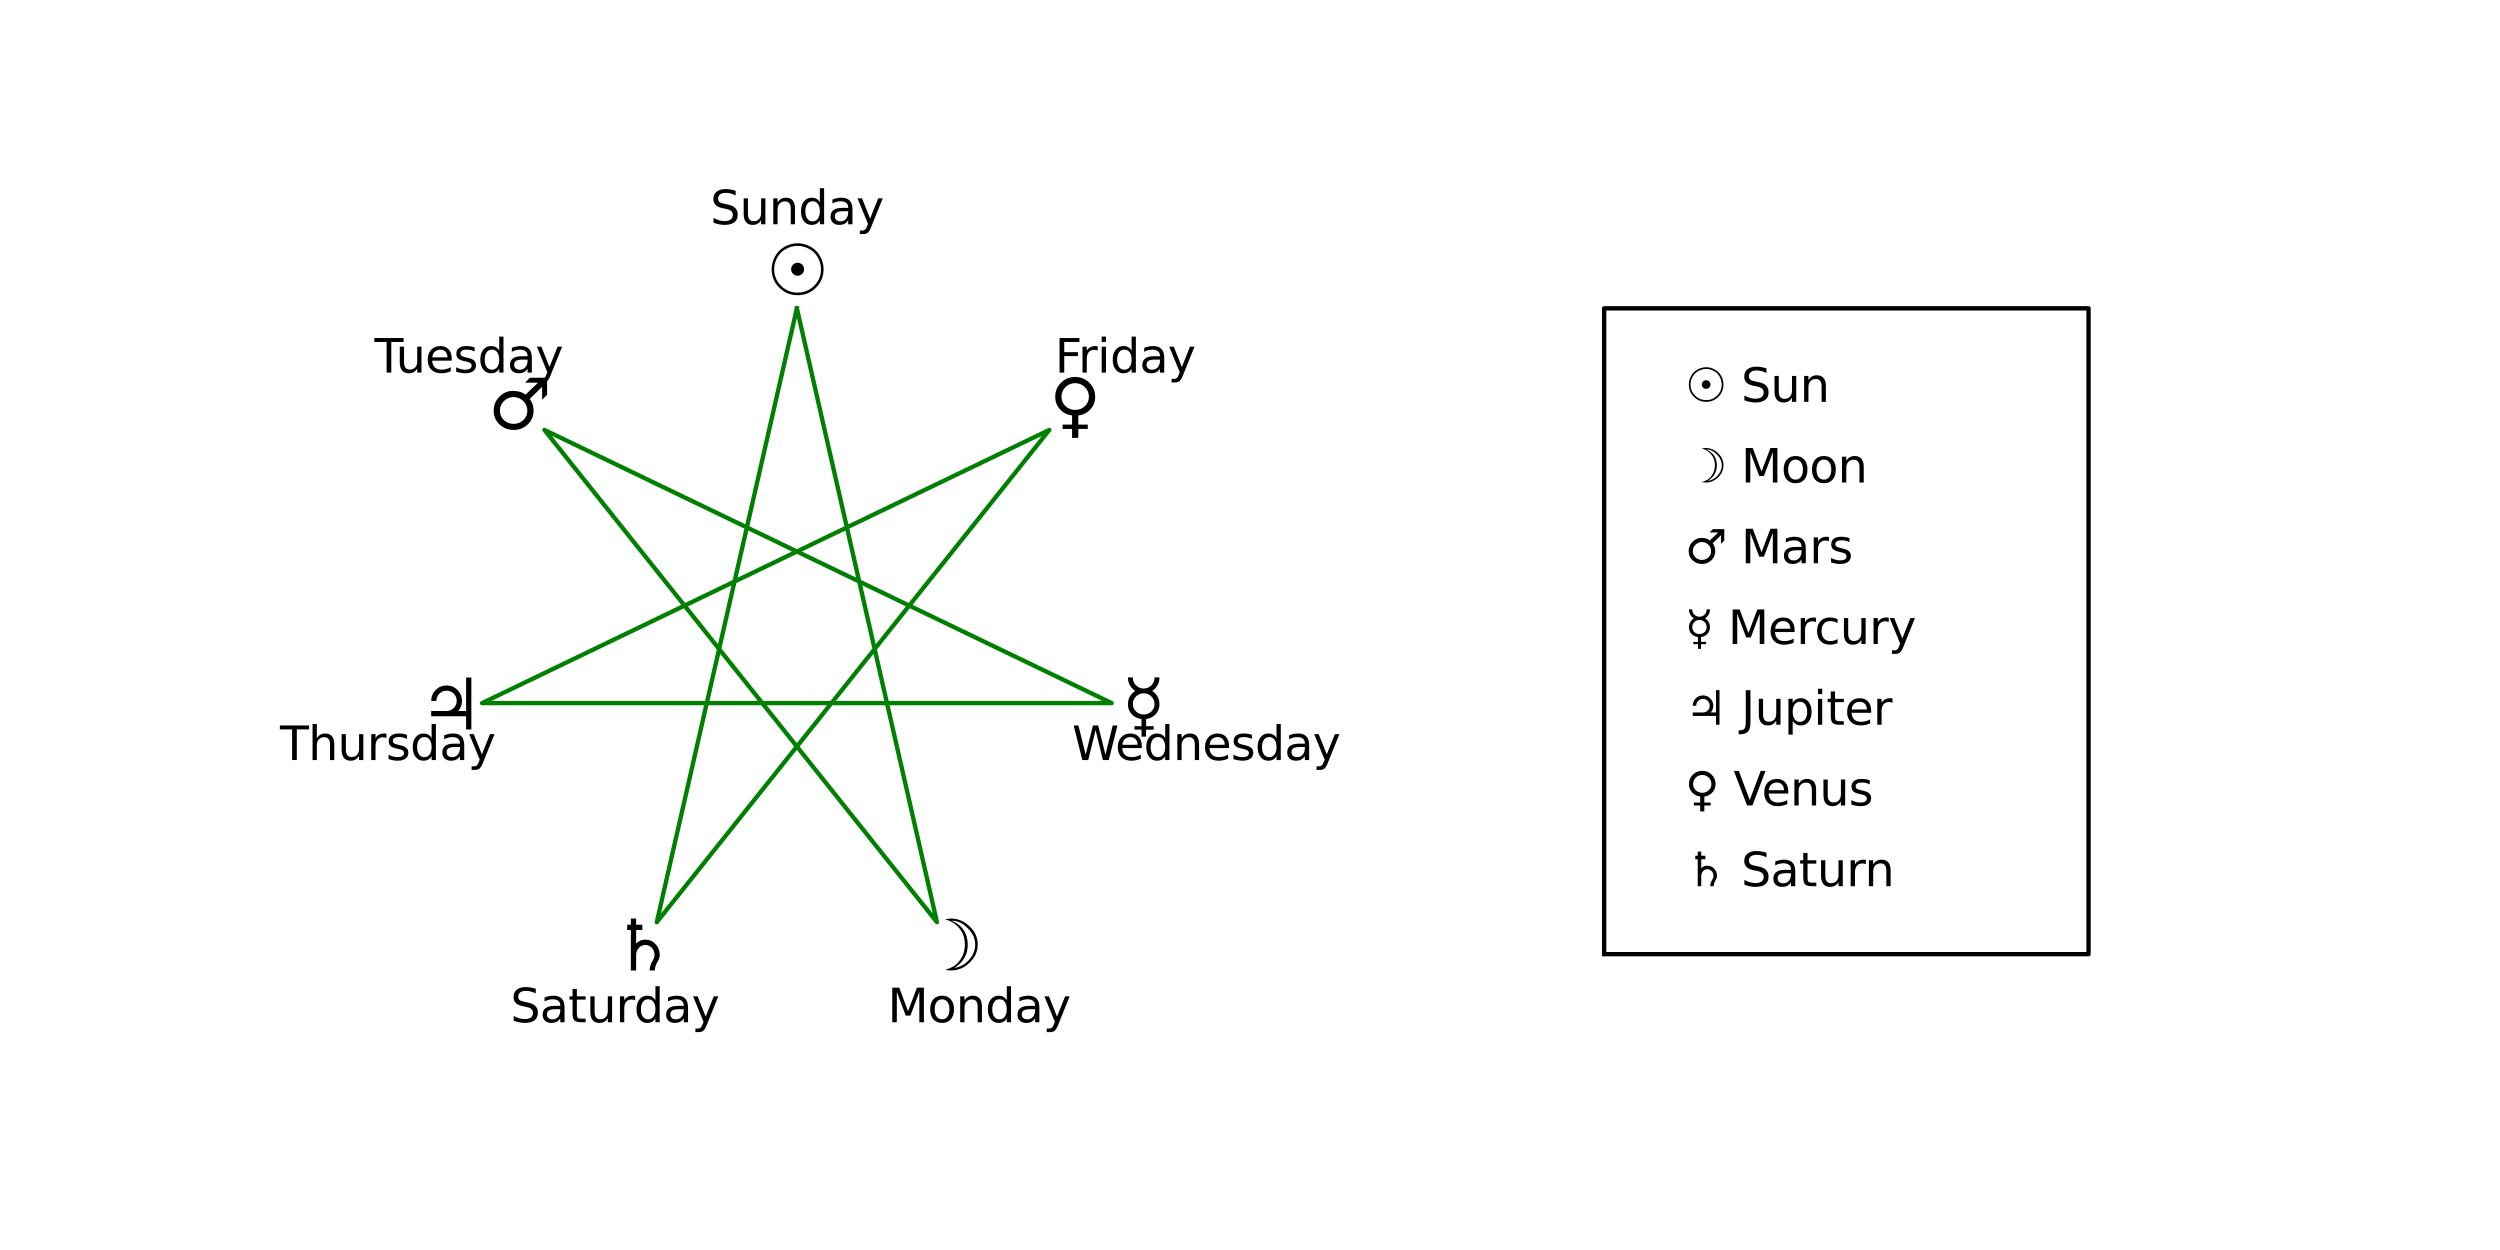 <?xml version="1.0" encoding="utf-8" standalone="no"?>
<!DOCTYPE svg PUBLIC "-//W3C//DTD SVG 1.1//EN"
  "http://www.w3.org/Graphics/SVG/1.1/DTD/svg11.dtd">
<svg xmlns:xlink="http://www.w3.org/1999/xlink" width="864pt" height="432pt" viewBox="0 0 864 432" xmlns="http://www.w3.org/2000/svg" version="1.1">
 <defs>
  <style type="text/css">*{stroke-linejoin: round; stroke-linecap: butt}</style>
 </defs>
 <g id="figure_1">
  <g id="patch_1">
   <path d="M 0 432 
L 864 432 
L 864 0 
L 0 0 
z
" style="fill: #ffffff"/>
  </g>
  <g id="axes_1">
   <g id="line2d_1">
    <path d="M 275.4 106.56 
L 323.821 318.708 
L 188.148 148.579 
L 384.202 242.993 
L 166.598 242.993 
L 362.652 148.579 
L 226.979 318.708 
L 275.4 106.56 
" clip-path="url(#p9621da344b)" style="fill: none; stroke: #008000; stroke-width: 1.5; stroke-linecap: square"/>
   </g>
   <g id="line2d_2">
    <path d="M 554.4 329.76 
L 721.8 329.76 
L 721.8 106.56 
L 554.4 106.56 
L 554.4 329.76 
" clip-path="url(#p9621da344b)" style="fill: none; stroke: #000000; stroke-width: 1.5; stroke-linecap: square"/>
   </g>
   <g id="text_1">
    <!-- ☉ -->
    <g transform="translate(264.641 102.022) scale(0.24 -0.24)">
     <defs>
      <path id="DejaVuSans-2609" d="M 5206 2338 
Q 5206 1366 4522 683 
Q 3838 0 2866 0 
Q 1900 0 1215 683 
Q 531 1366 531 2338 
Q 531 2944 845 3508 
Q 1159 4072 1721 4373 
Q 2284 4675 2866 4675 
Q 3456 4675 4018 4373 
Q 4581 4072 4893 3511 
Q 5206 2950 5206 2338 
z
M 759 2338 
Q 759 1463 1375 848 
Q 1991 234 2866 234 
Q 3741 234 4356 848 
Q 4972 1463 4972 2338 
Q 4972 2891 4690 3394 
Q 4409 3897 3903 4169 
Q 3397 4441 2865 4441 
Q 2334 4441 1828 4169 
Q 1322 3897 1040 3394 
Q 759 2891 759 2338 
z
M 3453 2338 
Q 3453 2094 3283 1923 
Q 3113 1753 2869 1753 
Q 2628 1753 2456 1923 
Q 2284 2094 2284 2338 
Q 2284 2491 2362 2631 
Q 2441 2772 2581 2847 
Q 2722 2922 2869 2922 
Q 3016 2922 3156 2847 
Q 3297 2772 3375 2631 
Q 3453 2491 3453 2338 
z
" transform="scale(0.016)"/>
     </defs>
     <use xlink:href="#DejaVuSans-2609"/>
    </g>
   </g>
   <g id="text_2">
    <!-- Sunday -->
    <g transform="translate(245.465 77.495) scale(0.16 -0.16)">
     <defs>
      <path id="DejaVuSans-53" d="M 3425 4513 
L 3425 3897 
Q 3066 4069 2747 4153 
Q 2428 4238 2131 4238 
Q 1616 4238 1336 4038 
Q 1056 3838 1056 3469 
Q 1056 3159 1242 3001 
Q 1428 2844 1947 2747 
L 2328 2669 
Q 3034 2534 3370 2195 
Q 3706 1856 3706 1288 
Q 3706 609 3251 259 
Q 2797 -91 1919 -91 
Q 1588 -91 1214 -16 
Q 841 59 441 206 
L 441 856 
Q 825 641 1194 531 
Q 1563 422 1919 422 
Q 2459 422 2753 634 
Q 3047 847 3047 1241 
Q 3047 1584 2836 1778 
Q 2625 1972 2144 2069 
L 1759 2144 
Q 1053 2284 737 2584 
Q 422 2884 422 3419 
Q 422 4038 858 4394 
Q 1294 4750 2059 4750 
Q 2388 4750 2728 4690 
Q 3069 4631 3425 4513 
z
" transform="scale(0.016)"/>
      <path id="DejaVuSans-75" d="M 544 1381 
L 544 3500 
L 1119 3500 
L 1119 1403 
Q 1119 906 1312 657 
Q 1506 409 1894 409 
Q 2359 409 2629 706 
Q 2900 1003 2900 1516 
L 2900 3500 
L 3475 3500 
L 3475 0 
L 2900 0 
L 2900 538 
Q 2691 219 2414 64 
Q 2138 -91 1772 -91 
Q 1169 -91 856 284 
Q 544 659 544 1381 
z
M 1991 3584 
L 1991 3584 
z
" transform="scale(0.016)"/>
      <path id="DejaVuSans-6e" d="M 3513 2113 
L 3513 0 
L 2938 0 
L 2938 2094 
Q 2938 2591 2744 2837 
Q 2550 3084 2163 3084 
Q 1697 3084 1428 2787 
Q 1159 2491 1159 1978 
L 1159 0 
L 581 0 
L 581 3500 
L 1159 3500 
L 1159 2956 
Q 1366 3272 1645 3428 
Q 1925 3584 2291 3584 
Q 2894 3584 3203 3211 
Q 3513 2838 3513 2113 
z
" transform="scale(0.016)"/>
      <path id="DejaVuSans-64" d="M 2906 2969 
L 2906 4863 
L 3481 4863 
L 3481 0 
L 2906 0 
L 2906 525 
Q 2725 213 2448 61 
Q 2172 -91 1784 -91 
Q 1150 -91 751 415 
Q 353 922 353 1747 
Q 353 2572 751 3078 
Q 1150 3584 1784 3584 
Q 2172 3584 2448 3432 
Q 2725 3281 2906 2969 
z
M 947 1747 
Q 947 1113 1208 752 
Q 1469 391 1925 391 
Q 2381 391 2643 752 
Q 2906 1113 2906 1747 
Q 2906 2381 2643 2742 
Q 2381 3103 1925 3103 
Q 1469 3103 1208 2742 
Q 947 2381 947 1747 
z
" transform="scale(0.016)"/>
      <path id="DejaVuSans-61" d="M 2194 1759 
Q 1497 1759 1228 1600 
Q 959 1441 959 1056 
Q 959 750 1161 570 
Q 1363 391 1709 391 
Q 2188 391 2477 730 
Q 2766 1069 2766 1631 
L 2766 1759 
L 2194 1759 
z
M 3341 1997 
L 3341 0 
L 2766 0 
L 2766 531 
Q 2569 213 2275 61 
Q 1981 -91 1556 -91 
Q 1019 -91 701 211 
Q 384 513 384 1019 
Q 384 1609 779 1909 
Q 1175 2209 1959 2209 
L 2766 2209 
L 2766 2266 
Q 2766 2663 2505 2880 
Q 2244 3097 1772 3097 
Q 1472 3097 1187 3025 
Q 903 2953 641 2809 
L 641 3341 
Q 956 3463 1253 3523 
Q 1550 3584 1831 3584 
Q 2591 3584 2966 3190 
Q 3341 2797 3341 1997 
z
" transform="scale(0.016)"/>
      <path id="DejaVuSans-79" d="M 2059 -325 
Q 1816 -950 1584 -1140 
Q 1353 -1331 966 -1331 
L 506 -1331 
L 506 -850 
L 844 -850 
Q 1081 -850 1212 -737 
Q 1344 -625 1503 -206 
L 1606 56 
L 191 3500 
L 800 3500 
L 1894 763 
L 2988 3500 
L 3597 3500 
L 2059 -325 
z
" transform="scale(0.016)"/>
     </defs>
     <use xlink:href="#DejaVuSans-53"/>
     <use xlink:href="#DejaVuSans-75" x="63.477"/>
     <use xlink:href="#DejaVuSans-6e" x="126.855"/>
     <use xlink:href="#DejaVuSans-64" x="190.234"/>
     <use xlink:href="#DejaVuSans-61" x="253.711"/>
     <use xlink:href="#DejaVuSans-79" x="314.99"/>
    </g>
   </g>
   <g id="text_3">
    <!-- ☽ -->
    <g transform="translate(317.905 335.385) scale(0.24 -0.24)">
     <defs>
      <path id="DejaVuSans-263d" d="M 2794 4672 
Q 4028 4672 4878 3494 
Q 5209 2953 5209 2334 
Q 5209 1109 3972 306 
Q 3413 0 2863 0 
L 2709 0 
Q 2563 0 2309 47 
L 2309 66 
Q 3175 313 3566 866 
Q 4050 1497 4050 2334 
Q 4050 3584 3006 4284 
Q 2581 4534 2291 4584 
L 2291 4594 
Q 2291 4628 2756 4672 
L 2794 4672 
z
M 2881 4478 
L 2881 4469 
Q 4309 3853 4309 2316 
Q 4309 1059 3256 334 
L 3122 259 
L 3122 247 
L 3141 247 
Q 3409 247 3903 506 
Q 4631 981 4888 1744 
Q 4978 2034 4978 2325 
L 4978 2353 
Q 4978 3344 3894 4159 
Q 3384 4478 2891 4478 
L 2881 4478 
z
" transform="scale(0.016)"/>
     </defs>
     <use xlink:href="#DejaVuSans-263d"/>
    </g>
   </g>
   <g id="text_4">
    <!-- Monday -->
    <g transform="translate(306.764 353.288) scale(0.16 -0.16)">
     <defs>
      <path id="DejaVuSans-4d" d="M 628 4666 
L 1569 4666 
L 2759 1491 
L 3956 4666 
L 4897 4666 
L 4897 0 
L 4281 0 
L 4281 4097 
L 3078 897 
L 2444 897 
L 1241 4097 
L 1241 0 
L 628 0 
L 628 4666 
z
" transform="scale(0.016)"/>
      <path id="DejaVuSans-6f" d="M 1959 3097 
Q 1497 3097 1228 2736 
Q 959 2375 959 1747 
Q 959 1119 1226 758 
Q 1494 397 1959 397 
Q 2419 397 2687 759 
Q 2956 1122 2956 1747 
Q 2956 2369 2687 2733 
Q 2419 3097 1959 3097 
z
M 1959 3584 
Q 2709 3584 3137 3096 
Q 3566 2609 3566 1747 
Q 3566 888 3137 398 
Q 2709 -91 1959 -91 
Q 1206 -91 779 398 
Q 353 888 353 1747 
Q 353 2609 779 3096 
Q 1206 3584 1959 3584 
z
" transform="scale(0.016)"/>
     </defs>
     <use xlink:href="#DejaVuSans-4d"/>
     <use xlink:href="#DejaVuSans-6f" x="86.279"/>
     <use xlink:href="#DejaVuSans-6e" x="147.461"/>
     <use xlink:href="#DejaVuSans-64" x="210.84"/>
     <use xlink:href="#DejaVuSans-61" x="274.316"/>
     <use xlink:href="#DejaVuSans-79" x="335.596"/>
    </g>
   </g>
   <g id="text_5">
    <!-- ♂ -->
    <g transform="translate(168.664 148.243) scale(0.24 -0.24)">
     <defs>
      <path id="DejaVuSans-2642" d="M 2303 2869 
Q 1791 2869 1430 2512 
Q 1069 2156 1069 1643 
Q 1069 1131 1430 793 
Q 1791 456 2303 456 
Q 2806 456 3172 793 
Q 3538 1131 3538 1643 
Q 3538 2156 3172 2512 
Q 2806 2869 2303 2869 
z
M 3591 422 
Q 3066 -91 2303 -91 
Q 1569 -91 1037 404 
Q 506 900 506 1644 
Q 506 2388 1045 2920 
Q 1584 3453 2303 3425 
Q 3016 3400 3366 3078 
L 4494 4166 
L 3334 4166 
L 3772 4609 
L 5316 4609 
L 5316 3072 
L 4869 2625 
L 4869 3791 
L 3750 2703 
Q 4100 2247 4100 1644 
Q 4100 919 3591 422 
z
" transform="scale(0.016)"/>
     </defs>
     <use xlink:href="#DejaVuSans-2642"/>
    </g>
   </g>
   <g id="text_6">
    <!-- Tuesday -->
    <g transform="translate(129.419 128.771) scale(0.16 -0.16)">
     <defs>
      <path id="DejaVuSans-54" d="M -19 4666 
L 3928 4666 
L 3928 4134 
L 2272 4134 
L 2272 0 
L 1638 0 
L 1638 4134 
L -19 4134 
L -19 4666 
z
" transform="scale(0.016)"/>
      <path id="DejaVuSans-65" d="M 3597 1894 
L 3597 1613 
L 953 1613 
Q 991 1019 1311 708 
Q 1631 397 2203 397 
Q 2534 397 2845 478 
Q 3156 559 3463 722 
L 3463 178 
Q 3153 47 2828 -22 
Q 2503 -91 2169 -91 
Q 1331 -91 842 396 
Q 353 884 353 1716 
Q 353 2575 817 3079 
Q 1281 3584 2069 3584 
Q 2775 3584 3186 3129 
Q 3597 2675 3597 1894 
z
M 3022 2063 
Q 3016 2534 2758 2815 
Q 2500 3097 2075 3097 
Q 1594 3097 1305 2825 
Q 1016 2553 972 2059 
L 3022 2063 
z
" transform="scale(0.016)"/>
      <path id="DejaVuSans-73" d="M 2834 3397 
L 2834 2853 
Q 2591 2978 2328 3040 
Q 2066 3103 1784 3103 
Q 1356 3103 1142 2972 
Q 928 2841 928 2578 
Q 928 2378 1081 2264 
Q 1234 2150 1697 2047 
L 1894 2003 
Q 2506 1872 2764 1633 
Q 3022 1394 3022 966 
Q 3022 478 2636 193 
Q 2250 -91 1575 -91 
Q 1294 -91 989 -36 
Q 684 19 347 128 
L 347 722 
Q 666 556 975 473 
Q 1284 391 1588 391 
Q 1994 391 2212 530 
Q 2431 669 2431 922 
Q 2431 1156 2273 1281 
Q 2116 1406 1581 1522 
L 1381 1569 
Q 847 1681 609 1914 
Q 372 2147 372 2553 
Q 372 3047 722 3315 
Q 1072 3584 1716 3584 
Q 2034 3584 2315 3537 
Q 2597 3491 2834 3397 
z
" transform="scale(0.016)"/>
     </defs>
     <use xlink:href="#DejaVuSans-54"/>
     <use xlink:href="#DejaVuSans-75" x="45.959"/>
     <use xlink:href="#DejaVuSans-65" x="109.338"/>
     <use xlink:href="#DejaVuSans-73" x="170.861"/>
     <use xlink:href="#DejaVuSans-64" x="222.961"/>
     <use xlink:href="#DejaVuSans-61" x="286.438"/>
     <use xlink:href="#DejaVuSans-79" x="347.717"/>
    </g>
   </g>
   <g id="text_7">
    <!-- ☿ -->
    <g transform="translate(387.717 252.099) scale(0.24 -0.24)">
     <defs>
      <path id="DejaVuSans-263f" d="M 2728 3469 
Q 2853 3388 2966 3275 
Q 3381 2866 3381 2275 
Q 3381 1688 2969 1300 
Q 2631 988 2184 944 
L 2184 291 
L 2859 297 
L 2859 -16 
L 2172 -19 
L 2175 -650 
L 1772 -650 
L 1769 -16 
L 1138 -16 
L 1138 291 
L 1769 291 
L 1763 944 
Q 1303 984 963 1300 
Q 547 1688 547 2275 
Q 547 2866 963 3275 
Q 1075 3388 1200 3469 
Q 1075 3547 963 3663 
Q 547 4072 547 4659 
L 547 4684 
L 991 4684 
L 991 4653 
Q 991 4247 1275 3966 
Q 1541 3706 1906 3684 
L 2025 3684 
Q 2388 3706 2653 3966 
Q 2938 4247 2938 4653 
L 2938 4684 
L 3381 4684 
L 3381 4659 
Q 3381 4072 2966 3663 
Q 2853 3547 2728 3469 
z
M 2025 3250 
L 1906 3250 
Q 1541 3231 1275 2969 
Q 991 2691 991 2284 
Q 991 1878 1277 1612 
Q 1563 1347 1969 1347 
Q 2366 1347 2652 1612 
Q 2938 1878 2938 2284 
Q 2938 2691 2653 2969 
Q 2388 3231 2025 3250 
z
" transform="scale(0.016)"/>
     </defs>
     <use xlink:href="#DejaVuSans-263f"/>
    </g>
   </g>
   <g id="text_8">
    <!-- Wednesday -->
    <g transform="translate(370.525 262.67) scale(0.16 -0.16)">
     <defs>
      <path id="DejaVuSans-57" d="M 213 4666 
L 850 4666 
L 1831 722 
L 2809 4666 
L 3519 4666 
L 4500 722 
L 5478 4666 
L 6119 4666 
L 4947 0 
L 4153 0 
L 3169 4050 
L 2175 0 
L 1381 0 
L 213 4666 
z
" transform="scale(0.016)"/>
     </defs>
     <use xlink:href="#DejaVuSans-57"/>
     <use xlink:href="#DejaVuSans-65" x="93.002"/>
     <use xlink:href="#DejaVuSans-64" x="154.525"/>
     <use xlink:href="#DejaVuSans-6e" x="218.002"/>
     <use xlink:href="#DejaVuSans-65" x="281.381"/>
     <use xlink:href="#DejaVuSans-73" x="342.904"/>
     <use xlink:href="#DejaVuSans-64" x="395.004"/>
     <use xlink:href="#DejaVuSans-61" x="458.48"/>
     <use xlink:href="#DejaVuSans-79" x="519.76"/>
    </g>
   </g>
   <g id="text_9">
    <!-- ♃ -->
    <g transform="translate(144.959 252.099) scale(0.24 -0.24)">
     <defs>
      <path id="DejaVuSans-2643" d="M 2441 1659 
L 2441 1663 
Q 2822 1663 3087 1930 
Q 3353 2197 3353 2575 
Q 3353 2953 3089 3220 
Q 2825 3488 2441 3488 
Q 2063 3488 1795 3220 
Q 1528 2953 1528 2575 
L 1528 2569 
L 1059 2569 
Q 1059 3147 1462 3553 
Q 1866 3959 2441 3959 
Q 3025 3959 3428 3553 
Q 3831 3147 3831 2569 
Q 3831 2044 3491 1659 
L 4200 1659 
L 4200 4675 
L 4672 4675 
L 4672 0 
L 4200 0 
L 4200 1188 
L 1059 1188 
L 1059 1659 
L 2441 1659 
z
" transform="scale(0.016)"/>
     </defs>
     <use xlink:href="#DejaVuSans-2643"/>
    </g>
   </g>
   <g id="text_10">
    <!-- Thursday -->
    <g transform="translate(96.759 262.67) scale(0.16 -0.16)">
     <defs>
      <path id="DejaVuSans-68" d="M 3513 2113 
L 3513 0 
L 2938 0 
L 2938 2094 
Q 2938 2591 2744 2837 
Q 2550 3084 2163 3084 
Q 1697 3084 1428 2787 
Q 1159 2491 1159 1978 
L 1159 0 
L 581 0 
L 581 4863 
L 1159 4863 
L 1159 2956 
Q 1366 3272 1645 3428 
Q 1925 3584 2291 3584 
Q 2894 3584 3203 3211 
Q 3513 2838 3513 2113 
z
" transform="scale(0.016)"/>
      <path id="DejaVuSans-72" d="M 2631 2963 
Q 2534 3019 2420 3045 
Q 2306 3072 2169 3072 
Q 1681 3072 1420 2755 
Q 1159 2438 1159 1844 
L 1159 0 
L 581 0 
L 581 3500 
L 1159 3500 
L 1159 2956 
Q 1341 3275 1631 3429 
Q 1922 3584 2338 3584 
Q 2397 3584 2469 3576 
Q 2541 3569 2628 3553 
L 2631 2963 
z
" transform="scale(0.016)"/>
     </defs>
     <use xlink:href="#DejaVuSans-54"/>
     <use xlink:href="#DejaVuSans-68" x="61.084"/>
     <use xlink:href="#DejaVuSans-75" x="124.463"/>
     <use xlink:href="#DejaVuSans-72" x="187.842"/>
     <use xlink:href="#DejaVuSans-73" x="228.955"/>
     <use xlink:href="#DejaVuSans-64" x="281.055"/>
     <use xlink:href="#DejaVuSans-61" x="344.531"/>
     <use xlink:href="#DejaVuSans-79" x="405.811"/>
    </g>
   </g>
   <g id="text_11">
    <!-- ♀ -->
    <g transform="translate(362.588 148.243) scale(0.24 -0.24)">
     <defs>
      <path id="DejaVuSans-2640" d="M 2344 4122 
Q 1831 4122 1470 3765 
Q 1109 3409 1109 2897 
Q 1109 2388 1470 2050 
Q 1831 1713 2344 1713 
Q 2847 1713 3212 2050 
Q 3578 2388 3578 2897 
Q 3578 3409 3212 3765 
Q 2847 4122 2344 4122 
z
M 1075 1663 
Q 547 2153 547 2897 
Q 547 3644 1072 4162 
Q 1597 4681 2344 4681 
Q 3081 4681 3611 4162 
Q 4141 3644 4141 2897 
Q 4141 2150 3613 1663 
Q 3188 1269 2625 1213 
L 2625 388 
L 3475 388 
L 3475 0 
L 2625 0 
L 2625 -803 
L 2063 -803 
L 2063 0 
L 1213 0 
L 1213 388 
L 2063 388 
L 2063 1216 
Q 1497 1269 1075 1663 
z
" transform="scale(0.016)"/>
     </defs>
     <use xlink:href="#DejaVuSans-2640"/>
    </g>
   </g>
   <g id="text_12">
    <!-- Friday -->
    <g transform="translate(364.579 128.771) scale(0.16 -0.16)">
     <defs>
      <path id="DejaVuSans-46" d="M 628 4666 
L 3309 4666 
L 3309 4134 
L 1259 4134 
L 1259 2759 
L 3109 2759 
L 3109 2228 
L 1259 2228 
L 1259 0 
L 628 0 
L 628 4666 
z
" transform="scale(0.016)"/>
      <path id="DejaVuSans-69" d="M 603 3500 
L 1178 3500 
L 1178 0 
L 603 0 
L 603 3500 
z
M 603 4863 
L 1178 4863 
L 1178 4134 
L 603 4134 
L 603 4863 
z
" transform="scale(0.016)"/>
     </defs>
     <use xlink:href="#DejaVuSans-46"/>
     <use xlink:href="#DejaVuSans-72" x="50.27"/>
     <use xlink:href="#DejaVuSans-69" x="91.383"/>
     <use xlink:href="#DejaVuSans-64" x="119.166"/>
     <use xlink:href="#DejaVuSans-61" x="182.643"/>
     <use xlink:href="#DejaVuSans-79" x="243.922"/>
    </g>
   </g>
   <g id="text_13">
    <!-- ♄ -->
    <g transform="translate(211.378 335.385) scale(0.24 -0.24)">
     <defs>
      <path id="DejaVuSans-2644" d="M 1731 3641 
L 1400 3641 
L 1400 4113 
L 1731 4113 
L 1731 4675 
L 2206 4675 
L 2206 4113 
L 2763 4113 
L 2763 3641 
L 2206 3641 
L 2206 2431 
Q 2553 2772 3028 2772 
Q 3584 2772 3957 2369 
Q 4331 1966 4331 1381 
Q 4331 1100 4112 742 
Q 3894 384 3894 6 
L 3894 0 
L 3422 0 
Q 3422 413 3642 784 
Q 3863 1156 3863 1381 
Q 3863 1766 3620 2030 
Q 3378 2294 3031 2294 
Q 2688 2294 2447 2028 
Q 2206 1763 2206 1381 
L 2206 0 
L 1731 0 
L 1731 3641 
z
" transform="scale(0.016)"/>
     </defs>
     <use xlink:href="#DejaVuSans-2644"/>
    </g>
   </g>
   <g id="text_14">
    <!-- Saturday -->
    <g transform="translate(176.4 353.288) scale(0.16 -0.16)">
     <defs>
      <path id="DejaVuSans-74" d="M 1172 4494 
L 1172 3500 
L 2356 3500 
L 2356 3053 
L 1172 3053 
L 1172 1153 
Q 1172 725 1289 603 
Q 1406 481 1766 481 
L 2356 481 
L 2356 0 
L 1766 0 
Q 1100 0 847 248 
Q 594 497 594 1153 
L 594 3053 
L 172 3053 
L 172 3500 
L 594 3500 
L 594 4494 
L 1172 4494 
z
" transform="scale(0.016)"/>
     </defs>
     <use xlink:href="#DejaVuSans-53"/>
     <use xlink:href="#DejaVuSans-61" x="63.477"/>
     <use xlink:href="#DejaVuSans-74" x="124.756"/>
     <use xlink:href="#DejaVuSans-75" x="163.965"/>
     <use xlink:href="#DejaVuSans-72" x="227.344"/>
     <use xlink:href="#DejaVuSans-64" x="266.707"/>
     <use xlink:href="#DejaVuSans-61" x="330.184"/>
     <use xlink:href="#DejaVuSans-79" x="391.463"/>
    </g>
   </g>
   <g id="text_15">
    <!-- ☉ Sun -->
    <g transform="translate(582.3 138.875) scale(0.16 -0.16)">
     <defs>
      <path id="DejaVuSans-20" transform="scale(0.016)"/>
     </defs>
     <use xlink:href="#DejaVuSans-2609"/>
     <use xlink:href="#DejaVuSans-20" x="89.648"/>
     <use xlink:href="#DejaVuSans-53" x="121.436"/>
     <use xlink:href="#DejaVuSans-75" x="184.912"/>
     <use xlink:href="#DejaVuSans-6e" x="248.291"/>
    </g>
   </g>
   <g id="text_16">
    <!-- ☽ Moon -->
    <g transform="translate(582.3 166.775) scale(0.16 -0.16)">
     <use xlink:href="#DejaVuSans-263d"/>
     <use xlink:href="#DejaVuSans-20" x="89.648"/>
     <use xlink:href="#DejaVuSans-4d" x="121.436"/>
     <use xlink:href="#DejaVuSans-6f" x="207.715"/>
     <use xlink:href="#DejaVuSans-6f" x="268.896"/>
     <use xlink:href="#DejaVuSans-6e" x="330.078"/>
    </g>
   </g>
   <g id="text_17">
    <!-- ♂ Mars -->
    <g transform="translate(582.3 194.675) scale(0.16 -0.16)">
     <use xlink:href="#DejaVuSans-2642"/>
     <use xlink:href="#DejaVuSans-20" x="89.648"/>
     <use xlink:href="#DejaVuSans-4d" x="121.436"/>
     <use xlink:href="#DejaVuSans-61" x="207.715"/>
     <use xlink:href="#DejaVuSans-72" x="268.994"/>
     <use xlink:href="#DejaVuSans-73" x="310.107"/>
    </g>
   </g>
   <g id="text_18">
    <!-- ☿ Mercury -->
    <g transform="translate(582.3 222.575) scale(0.16 -0.16)">
     <defs>
      <path id="DejaVuSans-63" d="M 3122 3366 
L 3122 2828 
Q 2878 2963 2633 3030 
Q 2388 3097 2138 3097 
Q 1578 3097 1268 2742 
Q 959 2388 959 1747 
Q 959 1106 1268 751 
Q 1578 397 2138 397 
Q 2388 397 2633 464 
Q 2878 531 3122 666 
L 3122 134 
Q 2881 22 2623 -34 
Q 2366 -91 2075 -91 
Q 1284 -91 818 406 
Q 353 903 353 1747 
Q 353 2603 823 3093 
Q 1294 3584 2113 3584 
Q 2378 3584 2631 3529 
Q 2884 3475 3122 3366 
z
" transform="scale(0.016)"/>
     </defs>
     <use xlink:href="#DejaVuSans-263f"/>
     <use xlink:href="#DejaVuSans-20" x="61.377"/>
     <use xlink:href="#DejaVuSans-4d" x="93.164"/>
     <use xlink:href="#DejaVuSans-65" x="179.443"/>
     <use xlink:href="#DejaVuSans-72" x="240.967"/>
     <use xlink:href="#DejaVuSans-63" x="279.83"/>
     <use xlink:href="#DejaVuSans-75" x="334.811"/>
     <use xlink:href="#DejaVuSans-72" x="398.189"/>
     <use xlink:href="#DejaVuSans-79" x="439.303"/>
    </g>
   </g>
   <g id="text_19">
    <!-- ♃ Jupiter -->
    <g transform="translate(582.3 250.475) scale(0.16 -0.16)">
     <defs>
      <path id="DejaVuSans-4a" d="M 628 4666 
L 1259 4666 
L 1259 325 
Q 1259 -519 939 -900 
Q 619 -1281 -91 -1281 
L -331 -1281 
L -331 -750 
L -134 -750 
Q 284 -750 456 -515 
Q 628 -281 628 325 
L 628 4666 
z
" transform="scale(0.016)"/>
      <path id="DejaVuSans-70" d="M 1159 525 
L 1159 -1331 
L 581 -1331 
L 581 3500 
L 1159 3500 
L 1159 2969 
Q 1341 3281 1617 3432 
Q 1894 3584 2278 3584 
Q 2916 3584 3314 3078 
Q 3713 2572 3713 1747 
Q 3713 922 3314 415 
Q 2916 -91 2278 -91 
Q 1894 -91 1617 61 
Q 1341 213 1159 525 
z
M 3116 1747 
Q 3116 2381 2855 2742 
Q 2594 3103 2138 3103 
Q 1681 3103 1420 2742 
Q 1159 2381 1159 1747 
Q 1159 1113 1420 752 
Q 1681 391 2138 391 
Q 2594 391 2855 752 
Q 3116 1113 3116 1747 
z
" transform="scale(0.016)"/>
     </defs>
     <use xlink:href="#DejaVuSans-2643"/>
     <use xlink:href="#DejaVuSans-20" x="89.648"/>
     <use xlink:href="#DejaVuSans-4a" x="121.436"/>
     <use xlink:href="#DejaVuSans-75" x="150.928"/>
     <use xlink:href="#DejaVuSans-70" x="214.307"/>
     <use xlink:href="#DejaVuSans-69" x="277.783"/>
     <use xlink:href="#DejaVuSans-74" x="305.566"/>
     <use xlink:href="#DejaVuSans-65" x="344.775"/>
     <use xlink:href="#DejaVuSans-72" x="406.299"/>
    </g>
   </g>
   <g id="text_20">
    <!-- ♀ Venus -->
    <g transform="translate(582.3 278.375) scale(0.16 -0.16)">
     <defs>
      <path id="DejaVuSans-56" d="M 1831 0 
L 50 4666 
L 709 4666 
L 2188 738 
L 3669 4666 
L 4325 4666 
L 2547 0 
L 1831 0 
z
" transform="scale(0.016)"/>
     </defs>
     <use xlink:href="#DejaVuSans-2640"/>
     <use xlink:href="#DejaVuSans-20" x="73.242"/>
     <use xlink:href="#DejaVuSans-56" x="105.029"/>
     <use xlink:href="#DejaVuSans-65" x="165.688"/>
     <use xlink:href="#DejaVuSans-6e" x="227.211"/>
     <use xlink:href="#DejaVuSans-75" x="290.59"/>
     <use xlink:href="#DejaVuSans-73" x="353.969"/>
    </g>
   </g>
   <g id="text_21">
    <!-- ♄ Saturn -->
    <g transform="translate(582.3 306.275) scale(0.16 -0.16)">
     <use xlink:href="#DejaVuSans-2644"/>
     <use xlink:href="#DejaVuSans-20" x="89.648"/>
     <use xlink:href="#DejaVuSans-53" x="121.436"/>
     <use xlink:href="#DejaVuSans-61" x="184.912"/>
     <use xlink:href="#DejaVuSans-74" x="246.191"/>
     <use xlink:href="#DejaVuSans-75" x="285.4"/>
     <use xlink:href="#DejaVuSans-72" x="348.779"/>
     <use xlink:href="#DejaVuSans-6e" x="388.143"/>
    </g>
   </g>
  </g>
 </g>
 <defs>
  <clipPath id="p9621da344b">
   <rect x="108" y="95.4" width="669.6" height="245.52"/>
  </clipPath>
 </defs>
</svg>
